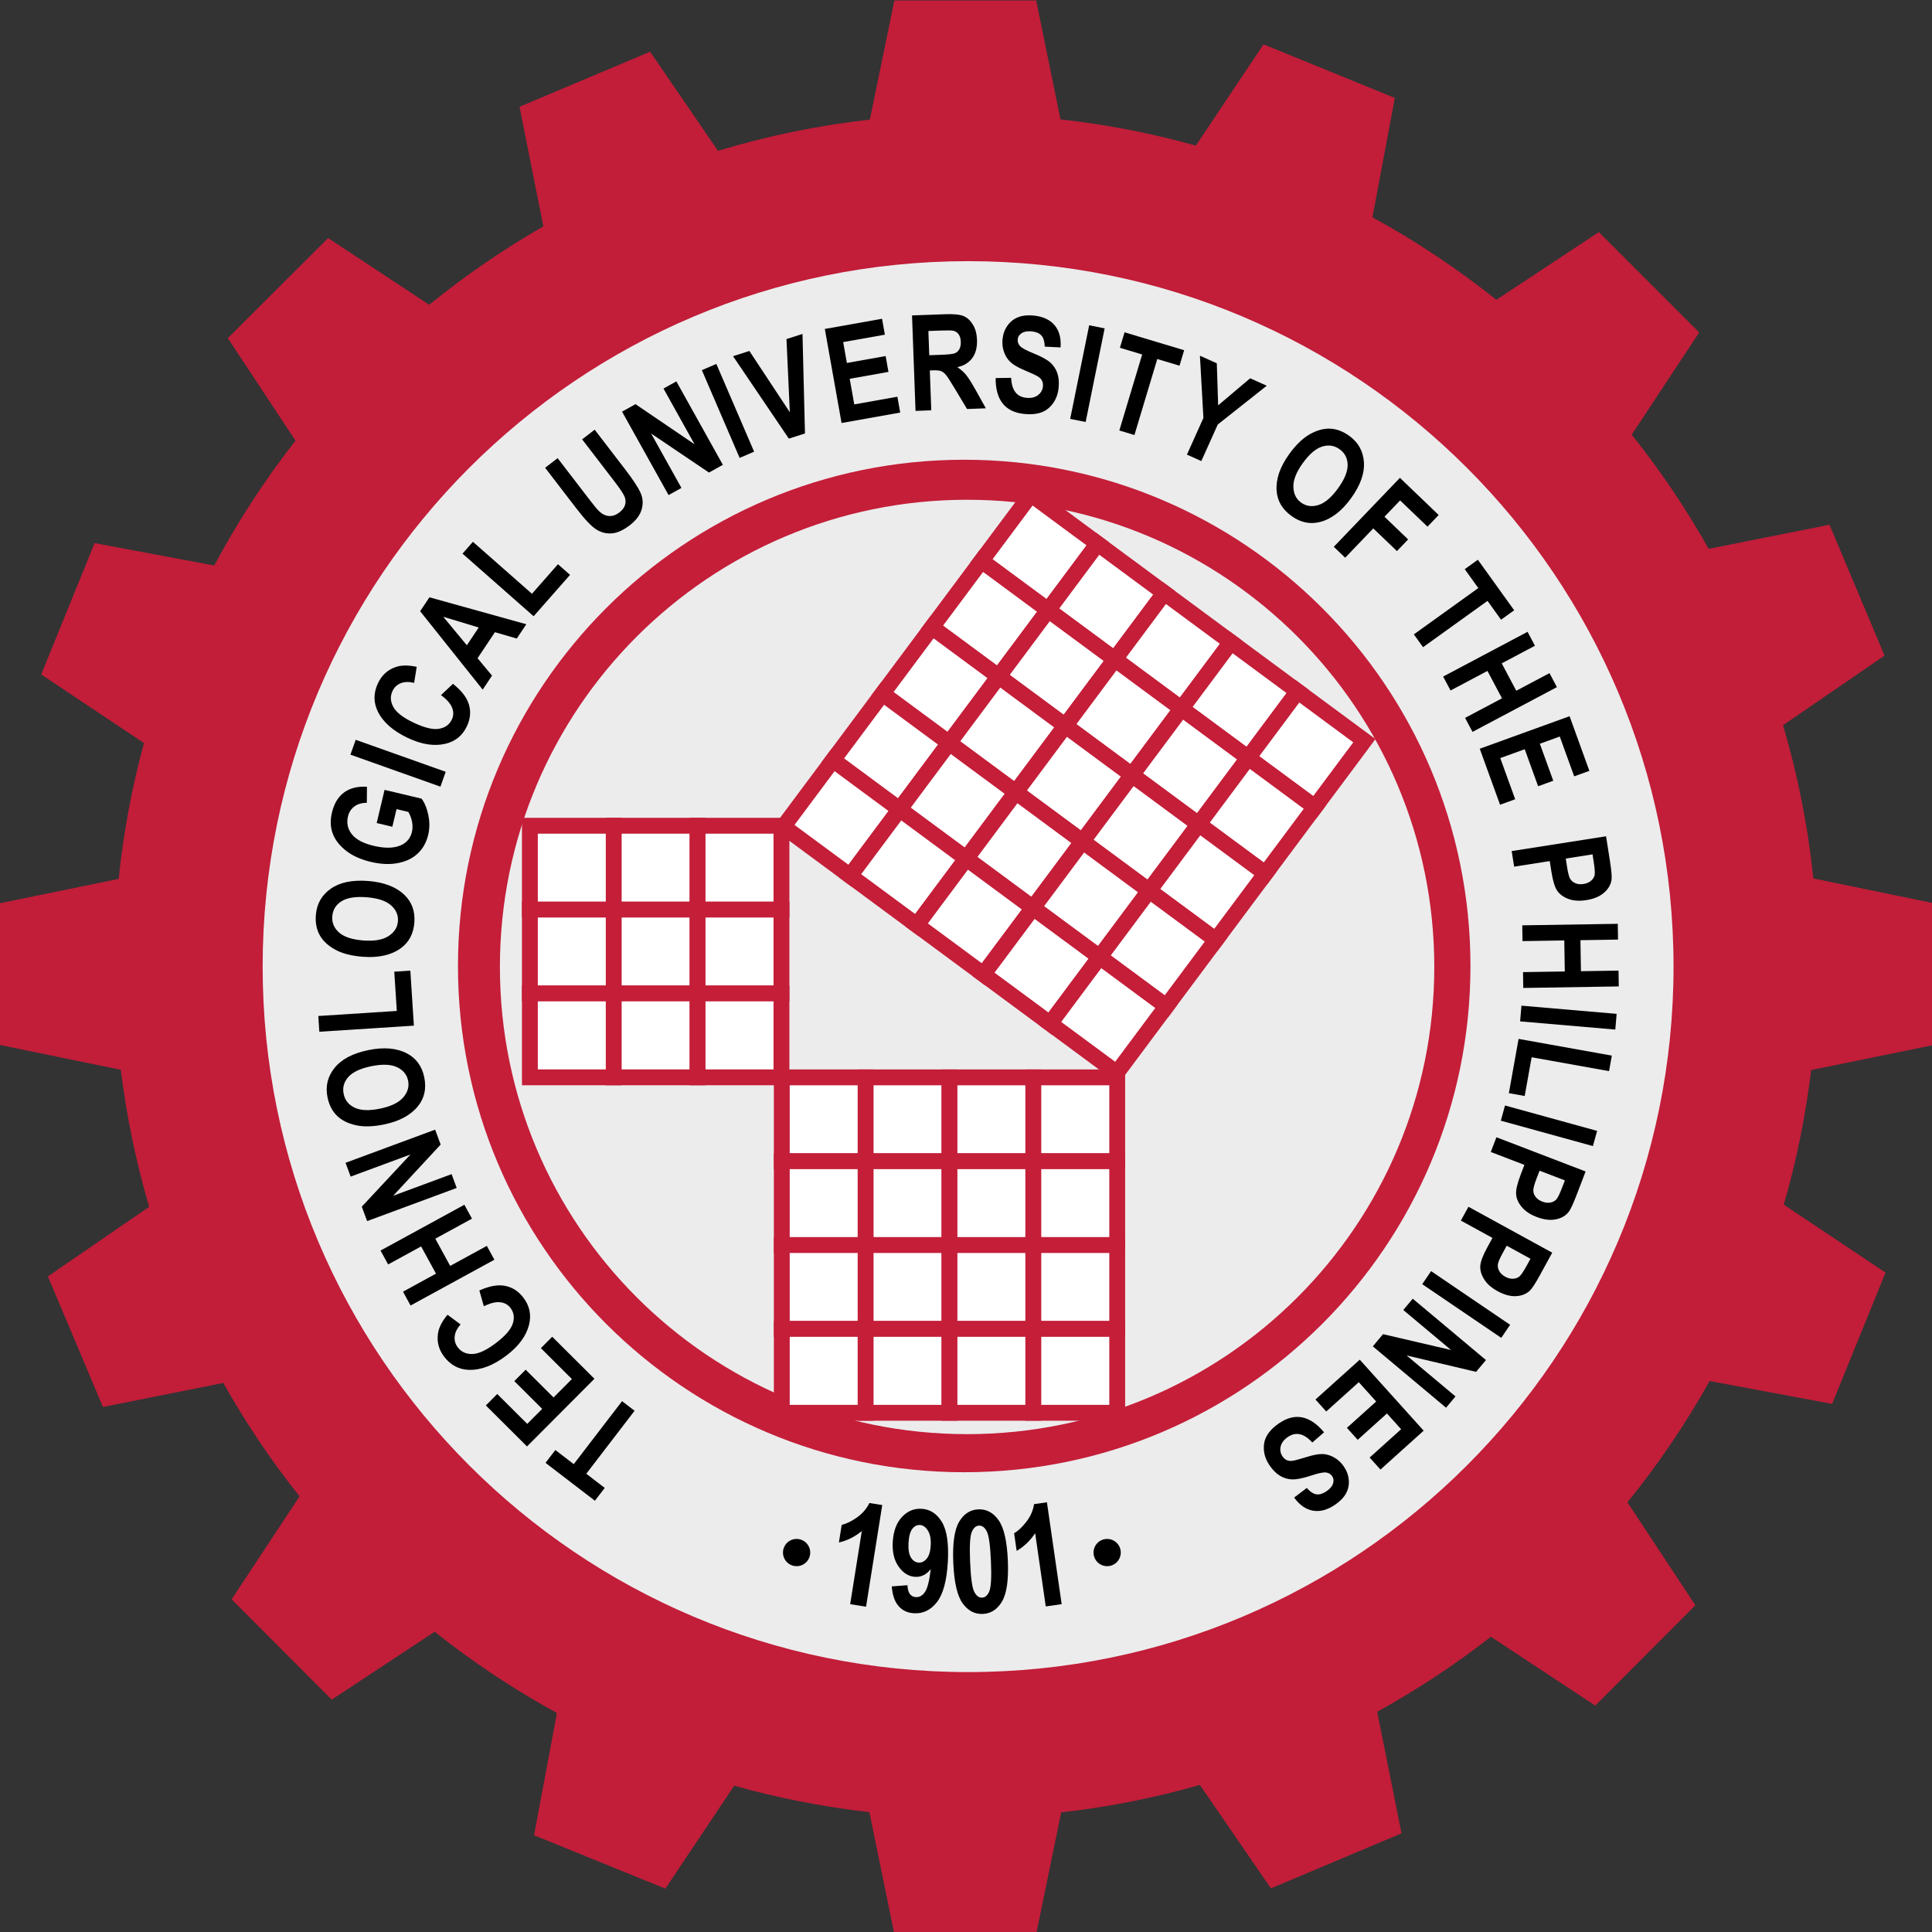 <?xml version="1.0" encoding="UTF-8" standalone="no"?>
<!-- Created with Inkscape (http://www.inkscape.org/) -->

<svg
   xmlns="http://www.w3.org/2000/svg"
   xmlns:xlink="http://www.w3.org/1999/xlink"
   xmlns:sodipodi="http://sodipodi.sourceforge.net/DTD/sodipodi-0.dtd"
   xmlns:inkscape="http://www.inkscape.org/namespaces/inkscape"
   width="300"
   height="300"
   viewBox="0 0 253.344 253.344">
  <rect x="0" y="0" width="253.344" height="253.344" fill="#333333" stroke="none"/>
  <title
     id="title4146">Technological University of the Philippines</title>
  <defs
     id="defs4">
    <linearGradient
       id="linearGradient12654">
      <stop
         style="stop-color:#c41e39;stop-opacity:1;"
         offset="0"
         id="stop12656" />
      <stop
         style="stop-color:#540d18;stop-opacity:1;"
         offset="1"
         id="stop12658" />
    </linearGradient>
    <linearGradient
       id="linearGradient12646">
      <stop
         style="stop-color:#000000;stop-opacity:1;"
         offset="0"
         id="stop12648" />
      <stop
         style="stop-color:#000000;stop-opacity:0;"
         offset="1"
         id="stop12650" />
    </linearGradient>
    <linearGradient
       id="linearGradient15036">
      <stop
         id="stop15038"
         offset="0"
         style="stop-color:#990213;stop-opacity:1;" />
      <stop
         id="stop15040"
         offset="1"
         style="stop-color:#520200;stop-opacity:1;" />
    </linearGradient>
    <linearGradient
       gradientUnits="userSpaceOnUse"
       y2="79.121"
       x2="-41.187"
       y1="-32.316"
       x1="-41.758"
       id="linearGradient15050"
       xlink:href="#linearGradient15036"
       inkscape:collect="always" />
    <linearGradient
       gradientTransform="translate(-176.456,-46.771)"
       y2="79.121"
       x2="-41.187"
       y1="-32.316"
       x1="-41.758"
       gradientUnits="userSpaceOnUse"
       id="linearGradient3092"
       xlink:href="#linearGradient15036"
       inkscape:collect="always" />
    <linearGradient
       inkscape:collect="always"
       xlink:href="#linearGradient15036"
       id="linearGradient5694"
       gradientUnits="userSpaceOnUse"
       x1="-41.758"
       y1="-32.316"
       x2="-41.187"
       y2="79.121" />
    <linearGradient
       inkscape:collect="always"
       xlink:href="#linearGradient15036"
       id="linearGradient12642"
       gradientUnits="userSpaceOnUse"
       gradientTransform="translate(-176.456,-46.771)"
       x1="-41.758"
       y1="-32.316"
       x2="-41.187"
       y2="79.121" />
    <linearGradient
       inkscape:collect="always"
       xlink:href="#linearGradient15036"
       id="linearGradient12644"
       gradientUnits="userSpaceOnUse"
       x1="-41.758"
       y1="-32.316"
       x2="-41.187"
       y2="79.121" />
  </defs>
  <g
     style="display:inline">
    <path
       style="opacity:0.991;fill:#c41e3a;fill-opacity:1;stroke-width:2;stroke-miterlimit:4"
       d="m 117.281,0.062 -3.219,15.625 c -6.844,0.769 -13.494,2.145 -19.906,4.094 L 85.25,6.781 68.125,14 71.25,29.688 c -5.27,3.019 -10.283,6.473 -14.969,10.281 l -13.25,-8.75 -13.156,13.125 8.875,13.438 c -4.013,5.115 -7.573,10.598 -10.656,16.375 l -15.688,-2.938 -7,17.219 13.469,9 c -1.559,5.766 -2.693,11.717 -3.312,17.812 L 0,118.438 l 0,18.594 15.844,3.25 c 0.748,6.162 2.009,12.158 3.719,17.969 L 6.281,167.375 13.5,184.5 29.281,181.344 c 2.941,5.227 6.285,10.213 10,14.875 l -8.906,13.5 L 43.5,222.875 57,213.969 c 5.003,3.998 10.38,7.555 16.031,10.656 l -3,16.031 17.219,7 9.031,-13.5 c 5.731,1.617 11.653,2.784 17.719,3.469 l 3.281,16 18.594,0 3.281,-15.969 c 6.232,-0.693 12.308,-1.918 18.188,-3.594 l 9.312,13.562 17.125,-7.219 -3.188,-15.938 c 5.234,-2.892 10.229,-6.178 14.906,-9.844 l 13.688,9.031 L 222.312,210.5 213.406,197 c 4.029,-4.963 7.641,-10.292 10.781,-15.906 l 16.062,3 7,-17.219 -13.344,-8.906 c 1.664,-5.712 2.857,-11.606 3.594,-17.656 l 16.062,-3.281 0,-18.594 -15.781,-3.25 c -0.705,-6.907 -2.063,-13.617 -3.969,-20.094 l 13.312,-9.125 -7.219,-17.156 -15.844,3.156 C 221.099,66.705 217.717,61.69 213.969,57 l 8.844,-13.406 -13.156,-13.156 -13.438,8.875 c -5.078,-4.048 -10.506,-7.688 -16.25,-10.812 l 2.938,-15.656 -17.219,-7.031 -8.875,13.281 c -5.743,-1.606 -11.674,-2.767 -17.75,-3.438 L 135.875,0.062 l -18.594,0 z"
       id="rect3968-1"
       inkscape:connector-curvature="0" />
  </g>
  <g
     inkscape:label="Inner Circle"
     inkscape:groupmode="layer"
     id="layer1"
     transform="translate(6.414,-809.961)"
     style="display:inline">
    <g
       id="g3990"
       transform="translate(2.143,0)">
      <path
         transform="matrix(-0.141,0.539,1.051,0.274,-149.874,731.469)"
         d="m 388.404,286.161 c 0,43.516 -68.744,78.792 -153.543,78.792 -84.8,0 -153.543,-35.276 -153.543,-78.792 0,-43.516 68.744,-78.792 153.543,-78.792 84.8,0 153.543,35.276 153.543,78.792 z"
         sodipodi:ry="78.791901"
         sodipodi:rx="153.54318"
         sodipodi:cy="286.16147"
         sodipodi:cx="234.86047"
         id="path3002-8"
         style="fill:none;stroke:none"
         sodipodi:type="arc" />
      <path
         transform="matrix(-0.209,0.414,-0.807,-0.408,397.987,955.9)"
         d="m 388.404,286.161 c 0,43.516 -68.744,78.792 -153.543,78.792 -84.8,0 -153.543,-35.276 -153.543,-78.792 0,-43.516 68.744,-78.792 153.543,-78.792 84.8,0 153.543,35.276 153.543,78.792 z"
         sodipodi:ry="78.791901"
         sodipodi:rx="153.54318"
         sodipodi:cy="286.16147"
         sodipodi:cx="234.86047"
         id="path3002-8-3"
         style="fill:none;stroke:none"
         sodipodi:type="arc" />
      <g
         transform="matrix(1.012,0,0,1.012,-7.346,590.706)"
         id="g3855"
         style="stroke:none">
        <path
           transform="matrix(0.906,0,0,1.108,24.099,212.349)"
           d="m 211.429,116.929 c 0,45.563 -45.171,82.5 -100.893,82.5 -55.722,0 -100.893,-36.937 -100.893,-82.5 0,-45.563 45.171,-82.5 100.893,-82.5 55.722,0 100.893,36.937 100.893,82.5 z"
           sodipodi:ry="82.5"
           sodipodi:rx="100.89285"
           sodipodi:cy="116.92857"
           sodipodi:cx="110.53571"
           id="path3085"
           style="fill:#ececec;fill-opacity:1;stroke:none"
           sodipodi:type="arc" />
      </g>
      <g
         id="text3857"
         style="font-size:18.571px;font-style:normal;font-variant:normal;font-weight:bold;font-stretch:normal;text-indent:0;text-align:start;text-decoration:none;line-height:1000%;letter-spacing:0px;word-spacing:0px;text-transform:none;direction:ltr;block-progression:tb;writing-mode:lr-tb;text-anchor:start;color:#000000;fill:#000000;fill-opacity:1;fill-rule:nonzero;stroke:none;stroke-width:1px;marker:none;visibility:visible;display:inline;overflow:visible;enable-background:accumulate;font-family:Arial Narrow;-inkscape-font-specification:Arial Narrow Bold"
         transform="matrix(1.01,-0.048,0.048,1.01,-326.394,609.896)">
        <path
           id="path4582"
           style="font-size:18.571px;font-style:normal;font-variant:normal;font-weight:bold;font-stretch:normal;text-align:start;line-height:1000%;writing-mode:lr-tb;text-anchor:start;marker:none;font-family:Arial Narrow;-inkscape-font-specification:Arial Narrow Bold"
           d="m 406.885,426.024 -2.042,-0.426 1.959,-9.401 c -0.942,0.699 -1.955,1.146 -3.039,1.339 l 0.472,-2.264 c 0.616,-0.112 1.291,-0.402 2.025,-0.87 0.734,-0.468 1.299,-1.065 1.698,-1.79 l 1.651,0.344 z"
           inkscape:connector-curvature="0" />
        <path
           id="path4584"
           style="font-size:18.571px;font-style:normal;font-variant:normal;font-weight:bold;font-stretch:normal;text-align:start;line-height:1000%;writing-mode:lr-tb;text-anchor:start;marker:none;font-family:Arial Narrow;-inkscape-font-specification:Arial Narrow Bold"
           d="m 410.342,423.551 2.04,-0.057 c -0.008,0.99 0.331,1.521 1.016,1.594 0.463,0.049 0.868,-0.156 1.214,-0.614 0.346,-0.459 0.641,-1.432 0.884,-2.92 -0.297,0.339 -0.618,0.585 -0.963,0.737 -0.344,0.152 -0.715,0.207 -1.112,0.165 -0.824,-0.087 -1.511,-0.558 -2.061,-1.413 -0.551,-0.855 -0.757,-1.934 -0.619,-3.239 0.148,-1.395 0.598,-2.456 1.35,-3.185 0.752,-0.729 1.618,-1.041 2.598,-0.937 1.094,0.116 1.941,0.727 2.541,1.833 0.6,1.106 0.774,2.853 0.521,5.239 -0.257,2.429 -0.812,4.136 -1.664,5.122 -0.852,0.986 -1.867,1.416 -3.046,1.291 -0.818,-0.087 -1.464,-0.427 -1.939,-1.022 -0.475,-0.594 -0.728,-1.459 -0.76,-2.593 z m 5.294,-5.038 c 0.088,-0.83 -8.2e-4,-1.483 -0.266,-1.961 -0.265,-0.478 -0.597,-0.738 -0.993,-0.78 -0.385,-0.041 -0.724,0.109 -1.019,0.448 -0.294,0.34 -0.487,0.936 -0.577,1.79 -0.09,0.854 -0.017,1.494 0.22,1.92 0.237,0.426 0.561,0.661 0.969,0.705 0.391,0.041 0.746,-0.112 1.066,-0.462 0.32,-0.349 0.52,-0.902 0.6,-1.66 z"
           inkscape:connector-curvature="0" />
        <path
           id="path4586"
           style="font-size:18.571px;font-style:normal;font-variant:normal;font-weight:bold;font-stretch:normal;text-align:start;line-height:1000%;writing-mode:lr-tb;text-anchor:start;marker:none;font-family:Arial Narrow;-inkscape-font-specification:Arial Narrow Bold"
           d="m 422.024,414.103 c 1.058,0.005 1.911,0.512 2.559,1.522 0.648,1.01 0.966,2.772 0.954,5.287 -0.012,2.509 -0.347,4.265 -1.005,5.268 -0.658,1.003 -1.512,1.503 -2.564,1.498 -1.058,-0.005 -1.911,-0.508 -2.559,-1.508 -0.648,-1.001 -0.966,-2.773 -0.954,-5.318 0.012,-2.497 0.347,-4.247 1.005,-5.25 0.658,-1.003 1.512,-1.503 2.564,-1.498 z m -0.01,2.113 c -0.411,-0.002 -0.74,0.269 -0.988,0.811 -0.247,0.543 -0.376,1.83 -0.386,3.861 -0.01,2.031 0.106,3.318 0.349,3.86 0.242,0.542 0.569,0.814 0.98,0.816 0.417,0.002 0.748,-0.268 0.992,-0.811 0.244,-0.543 0.371,-1.827 0.381,-3.852 0.01,-2.031 -0.105,-3.319 -0.344,-3.865 -0.239,-0.545 -0.567,-0.819 -0.984,-0.821 z"
           inkscape:connector-curvature="0" />
        <path
           id="path4588"
           style="font-size:18.571px;font-style:normal;font-variant:normal;font-weight:bold;font-stretch:normal;text-align:start;line-height:1000%;writing-mode:lr-tb;text-anchor:start;marker:none;font-family:Arial Narrow;-inkscape-font-specification:Arial Narrow Bold"
           d="m 432.241,426.895 -2.076,0.201 -0.923,-9.558 c -0.692,0.947 -1.527,1.675 -2.504,2.182 l -0.222,-2.302 c 0.555,-0.29 1.113,-0.768 1.675,-1.433 0.561,-0.665 0.924,-1.403 1.089,-2.214 l 1.679,-0.162 z"
           inkscape:connector-curvature="0" />
      </g>
      <path
         id="path3002-9"
         d="m 117.88,870.247 c -36.66,0 -66.384,29.724 -66.384,66.384 0,36.66 29.724,66.384 66.384,66.384 36.66,0 66.384,-29.724 66.384,-66.384 0,-36.66 -29.724,-66.384 -66.384,-66.384 z m 0.379,5.248 c 33.838,0 61.263,27.425 61.263,61.263 0,33.838 -27.425,61.263 -61.263,61.263 -33.838,0 -61.263,-27.425 -61.263,-61.263 0,-33.838 27.425,-61.263 61.263,-61.263 z"
         style="fill:#c41e39;fill-opacity:1;stroke:none"
         inkscape:connector-curvature="0" />
      <g
         id="g3884"
         style="fill:#ffffff"
         transform="matrix(1.039,0,0,1.039,-5.315,-36.884)"
         inkscape:transform-center-x="3.0280964"
         inkscape:transform-center-y="-2.4832908">
        <g
           transform="matrix(0.962,0,0,0.962,-289.73,609.656)"
           id="g4255"
           style="fill:#ffffff;stroke:#c41e39;stroke-width:1.483;stroke-miterlimit:4;stroke-opacity:1;stroke-dasharray:none">
          <rect
             y="354.859"
             x="400.497"
             height="11.006"
             width="11.006"
             id="rect3961"
             style="fill:#ffffff;stroke:#c41e39;stroke-width:2.079;stroke-linecap:butt;stroke-linejoin:miter;stroke-miterlimit:4;stroke-opacity:1;stroke-dasharray:none" />
          <rect
             y="354.859"
             x="411.497"
             height="11.006"
             width="11.006"
             id="rect3961-2"
             style="fill:#ffffff;stroke:#c41e39;stroke-width:2.079;stroke-linecap:butt;stroke-linejoin:miter;stroke-miterlimit:4;stroke-opacity:1;stroke-dasharray:none" />
          <rect
             y="354.859"
             x="422.497"
             height="11.006"
             width="11.006"
             id="rect3961-3"
             style="fill:#ffffff;stroke:#c41e39;stroke-width:2.079;stroke-linecap:butt;stroke-linejoin:miter;stroke-miterlimit:4;stroke-opacity:1;stroke-dasharray:none" />
          <rect
             y="354.859"
             x="433.497"
             height="11.006"
             width="11.006"
             id="rect3961-3-0"
             style="fill:#ffffff;stroke:#c41e39;stroke-width:2.079;stroke-linecap:butt;stroke-linejoin:miter;stroke-miterlimit:4;stroke-opacity:1;stroke-dasharray:none" />
          <rect
             y="365.859"
             x="400.497"
             height="11.006"
             width="11.006"
             id="rect3961-9"
             style="fill:#ffffff;stroke:#c41e39;stroke-width:2.079;stroke-linecap:butt;stroke-linejoin:miter;stroke-miterlimit:4;stroke-opacity:1;stroke-dasharray:none" />
          <rect
             y="365.859"
             x="411.497"
             height="11.006"
             width="11.006"
             id="rect3961-2-7"
             style="fill:#ffffff;stroke:#c41e39;stroke-width:2.079;stroke-linecap:butt;stroke-linejoin:miter;stroke-miterlimit:4;stroke-opacity:1;stroke-dasharray:none" />
          <rect
             y="365.859"
             x="422.497"
             height="11.006"
             width="11.006"
             id="rect3961-3-5"
             style="fill:#ffffff;stroke:#c41e39;stroke-width:2.079;stroke-linecap:butt;stroke-linejoin:miter;stroke-miterlimit:4;stroke-opacity:1;stroke-dasharray:none" />
          <rect
             y="365.859"
             x="433.497"
             height="11.006"
             width="11.006"
             id="rect3961-3-0-5"
             style="fill:#ffffff;stroke:#c41e39;stroke-width:2.079;stroke-linecap:butt;stroke-linejoin:miter;stroke-miterlimit:4;stroke-opacity:1;stroke-dasharray:none" />
          <rect
             y="376.859"
             x="400.497"
             height="11.006"
             width="11.006"
             id="rect3961-5"
             style="fill:#ffffff;stroke:#c41e39;stroke-width:2.079;stroke-linecap:butt;stroke-linejoin:miter;stroke-miterlimit:4;stroke-opacity:1;stroke-dasharray:none" />
          <rect
             y="376.859"
             x="411.497"
             height="11.006"
             width="11.006"
             id="rect3961-2-1"
             style="fill:#ffffff;stroke:#c41e39;stroke-width:2.079;stroke-linecap:butt;stroke-linejoin:miter;stroke-miterlimit:4;stroke-opacity:1;stroke-dasharray:none" />
          <rect
             y="376.859"
             x="422.497"
             height="11.006"
             width="11.006"
             id="rect3961-3-6"
             style="fill:#ffffff;stroke:#c41e39;stroke-width:2.079;stroke-linecap:butt;stroke-linejoin:miter;stroke-miterlimit:4;stroke-opacity:1;stroke-dasharray:none" />
          <rect
             y="376.859"
             x="433.497"
             height="11.006"
             width="11.006"
             id="rect3961-3-0-7"
             style="fill:#ffffff;stroke:#c41e39;stroke-width:2.079;stroke-linecap:butt;stroke-linejoin:miter;stroke-miterlimit:4;stroke-opacity:1;stroke-dasharray:none" />
          <rect
             y="387.859"
             x="400.497"
             height="11.006"
             width="11.006"
             id="rect3961-9-6"
             style="fill:#ffffff;stroke:#c41e39;stroke-width:2.079;stroke-linecap:butt;stroke-linejoin:miter;stroke-miterlimit:4;stroke-opacity:1;stroke-dasharray:none" />
          <rect
             y="387.859"
             x="411.497"
             height="11.006"
             width="11.006"
             id="rect3961-2-7-6"
             style="fill:#ffffff;stroke:#c41e39;stroke-width:2.079;stroke-linecap:butt;stroke-linejoin:miter;stroke-miterlimit:4;stroke-opacity:1;stroke-dasharray:none" />
          <rect
             y="387.859"
             x="422.497"
             height="11.006"
             width="11.006"
             id="rect3961-3-5-4"
             style="fill:#ffffff;stroke:#c41e39;stroke-width:2.079;stroke-linecap:butt;stroke-linejoin:miter;stroke-miterlimit:4;stroke-opacity:1;stroke-dasharray:none" />
          <rect
             y="387.859"
             x="433.497"
             height="11.006"
             width="11.006"
             id="rect3961-3-0-5-8"
             style="fill:#ffffff;stroke:#c41e39;stroke-width:2.079;stroke-linecap:butt;stroke-linejoin:miter;stroke-miterlimit:4;stroke-opacity:1;stroke-dasharray:none" />
        </g>
        <g
           inkscape:transform-center-y="-37.256526"
           inkscape:transform-center-x="5.0540407"
           transform="matrix(0.765,0.565,-0.568,0.762,22.175,380.78)"
           id="g4255-2"
           style="fill:#ffffff;stroke:#c41e39;stroke-width:1.597;stroke-miterlimit:4;stroke-opacity:1;stroke-dasharray:none">
          <rect
             y="354.859"
             x="400.497"
             height="11.006"
             width="11.006"
             id="rect3961-4"
             style="fill:#ffffff;stroke:#c41e39;stroke-width:2.104;stroke-linecap:butt;stroke-linejoin:miter;stroke-miterlimit:4;stroke-opacity:1;stroke-dasharray:none" />
          <rect
             y="354.859"
             x="411.497"
             height="11.006"
             width="11.006"
             id="rect3961-2-2"
             style="fill:#ffffff;stroke:#c41e39;stroke-width:2.104;stroke-linecap:butt;stroke-linejoin:miter;stroke-miterlimit:4;stroke-opacity:1;stroke-dasharray:none" />
          <rect
             y="354.859"
             x="422.497"
             height="11.006"
             width="11.006"
             id="rect3961-3-8"
             style="fill:#ffffff;stroke:#c41e39;stroke-width:2.104;stroke-linecap:butt;stroke-linejoin:miter;stroke-miterlimit:4;stroke-opacity:1;stroke-dasharray:none" />
          <rect
             y="354.859"
             x="433.497"
             height="11.006"
             width="11.006"
             id="rect3961-3-0-6"
             style="fill:#ffffff;stroke:#c41e39;stroke-width:2.104;stroke-linecap:butt;stroke-linejoin:miter;stroke-miterlimit:4;stroke-opacity:1;stroke-dasharray:none" />
          <rect
             y="365.859"
             x="400.497"
             height="11.006"
             width="11.006"
             id="rect3961-9-5"
             style="fill:#ffffff;stroke:#c41e39;stroke-width:2.104;stroke-linecap:butt;stroke-linejoin:miter;stroke-miterlimit:4;stroke-opacity:1;stroke-dasharray:none" />
          <rect
             y="365.859"
             x="411.497"
             height="11.006"
             width="11.006"
             id="rect3961-2-7-8"
             style="fill:#ffffff;stroke:#c41e39;stroke-width:2.104;stroke-linecap:butt;stroke-linejoin:miter;stroke-miterlimit:4;stroke-opacity:1;stroke-dasharray:none" />
          <rect
             y="365.859"
             x="422.497"
             height="11.006"
             width="11.006"
             id="rect3961-3-5-9"
             style="fill:#ffffff;stroke:#c41e39;stroke-width:2.104;stroke-linecap:butt;stroke-linejoin:miter;stroke-miterlimit:4;stroke-opacity:1;stroke-dasharray:none" />
          <rect
             y="365.859"
             x="433.497"
             height="11.006"
             width="11.006"
             id="rect3961-3-0-5-81"
             style="fill:#ffffff;stroke:#c41e39;stroke-width:2.104;stroke-linecap:butt;stroke-linejoin:miter;stroke-miterlimit:4;stroke-opacity:1;stroke-dasharray:none" />
          <rect
             y="376.859"
             x="400.497"
             height="11.006"
             width="11.006"
             id="rect3961-5-8"
             style="fill:#ffffff;stroke:#c41e39;stroke-width:2.104;stroke-linecap:butt;stroke-linejoin:miter;stroke-miterlimit:4;stroke-opacity:1;stroke-dasharray:none" />
          <rect
             y="376.859"
             x="411.497"
             height="11.006"
             width="11.006"
             id="rect3961-2-1-8"
             style="fill:#ffffff;stroke:#c41e39;stroke-width:2.104;stroke-linecap:butt;stroke-linejoin:miter;stroke-miterlimit:4;stroke-opacity:1;stroke-dasharray:none" />
          <rect
             y="376.859"
             x="422.497"
             height="11.006"
             width="11.006"
             id="rect3961-3-6-9"
             style="fill:#ffffff;stroke:#c41e39;stroke-width:2.104;stroke-linecap:butt;stroke-linejoin:miter;stroke-miterlimit:4;stroke-opacity:1;stroke-dasharray:none" />
          <rect
             y="376.859"
             x="433.497"
             height="11.006"
             width="11.006"
             id="rect3961-3-0-7-0"
             style="fill:#ffffff;stroke:#c41e39;stroke-width:2.104;stroke-linecap:butt;stroke-linejoin:miter;stroke-miterlimit:4;stroke-opacity:1;stroke-dasharray:none" />
          <rect
             y="387.859"
             x="400.497"
             height="11.006"
             width="11.006"
             id="rect3961-9-6-2"
             style="fill:#ffffff;stroke:#c41e39;stroke-width:2.104;stroke-linecap:butt;stroke-linejoin:miter;stroke-miterlimit:4;stroke-opacity:1;stroke-dasharray:none" />
          <rect
             y="387.859"
             x="411.497"
             height="11.006"
             width="11.006"
             id="rect3961-2-7-6-7"
             style="fill:#ffffff;stroke:#c41e39;stroke-width:2.104;stroke-linecap:butt;stroke-linejoin:miter;stroke-miterlimit:4;stroke-opacity:1;stroke-dasharray:none" />
          <rect
             y="387.859"
             x="422.497"
             height="11.006"
             width="11.006"
             id="rect3961-3-5-4-4"
             style="fill:#ffffff;stroke:#c41e39;stroke-width:2.104;stroke-linecap:butt;stroke-linejoin:miter;stroke-miterlimit:4;stroke-opacity:1;stroke-dasharray:none" />
          <rect
             y="387.859"
             x="433.497"
             height="11.006"
             width="11.006"
             id="rect3961-3-0-5-8-0"
             style="fill:#ffffff;stroke:#c41e39;stroke-width:2.104;stroke-linecap:butt;stroke-linejoin:miter;stroke-miterlimit:4;stroke-opacity:1;stroke-dasharray:none" />
          <rect
             y="398.859"
             x="400.497"
             height="11.006"
             width="11.006"
             id="rect3961-9-6-2-6"
             style="fill:#ffffff;stroke:#c41e39;stroke-width:2.104;stroke-linecap:butt;stroke-linejoin:miter;stroke-miterlimit:4;stroke-opacity:1;stroke-dasharray:none" />
          <rect
             y="398.859"
             x="411.497"
             height="11.006"
             width="11.006"
             id="rect3961-2-7-6-7-8"
             style="fill:#ffffff;stroke:#c41e39;stroke-width:2.104;stroke-linecap:butt;stroke-linejoin:miter;stroke-miterlimit:4;stroke-opacity:1;stroke-dasharray:none" />
          <rect
             y="398.859"
             x="422.497"
             height="11.006"
             width="11.006"
             id="rect3961-3-5-4-4-9"
             style="fill:#ffffff;stroke:#c41e39;stroke-width:2.104;stroke-linecap:butt;stroke-linejoin:miter;stroke-miterlimit:4;stroke-opacity:1;stroke-dasharray:none" />
          <rect
             y="398.859"
             x="433.497"
             height="11.006"
             width="11.006"
             id="rect3961-3-0-5-8-0-5"
             style="fill:#ffffff;stroke:#c41e39;stroke-width:2.104;stroke-linecap:butt;stroke-linejoin:miter;stroke-miterlimit:4;stroke-opacity:1;stroke-dasharray:none" />
          <rect
             y="354.859"
             x="444.497"
             height="11.006"
             width="11.006"
             id="rect3961-3-0-6-3"
             style="fill:#ffffff;stroke:#c41e39;stroke-width:2.104;stroke-linecap:butt;stroke-linejoin:miter;stroke-miterlimit:4;stroke-opacity:1;stroke-dasharray:none" />
          <rect
             y="365.859"
             x="444.497"
             height="11.006"
             width="11.006"
             id="rect3961-3-0-5-81-1"
             style="fill:#ffffff;stroke:#c41e39;stroke-width:2.104;stroke-linecap:butt;stroke-linejoin:miter;stroke-miterlimit:4;stroke-opacity:1;stroke-dasharray:none" />
          <rect
             y="376.859"
             x="444.497"
             height="11.006"
             width="11.006"
             id="rect3961-3-0-7-0-5"
             style="fill:#ffffff;stroke:#c41e39;stroke-width:2.104;stroke-linecap:butt;stroke-linejoin:miter;stroke-miterlimit:4;stroke-opacity:1;stroke-dasharray:none" />
          <rect
             y="387.859"
             x="444.497"
             height="11.006"
             width="11.006"
             id="rect3961-3-0-5-8-0-2"
             style="fill:#ffffff;stroke:#c41e39;stroke-width:2.104;stroke-linecap:butt;stroke-linejoin:miter;stroke-miterlimit:4;stroke-opacity:1;stroke-dasharray:none" />
          <rect
             y="398.859"
             x="444.497"
             height="11.006"
             width="11.006"
             id="rect3961-3-0-5-8-0-5-4"
             style="fill:#ffffff;stroke:#c41e39;stroke-width:2.104;stroke-linecap:butt;stroke-linejoin:miter;stroke-miterlimit:4;stroke-opacity:1;stroke-dasharray:none" />
        </g>
        <g
           transform="matrix(0.962,0,0,0.962,-54.412,539.866)"
           id="g4255-7"
           style="fill:#ffffff;stroke:#c41e39;stroke-width:1.483;stroke-miterlimit:4;stroke-opacity:1;stroke-dasharray:none">
          <g
             style="fill:#ffffff;stroke:#c41e39;stroke-width:2.079;stroke-miterlimit:4;stroke-opacity:1;stroke-dasharray:none"
             transform="translate(-326.636,13.883)"
             id="g15017">
            <rect
               style="fill:#ffffff;stroke:#c41e39;stroke-width:2.079;stroke-linecap:butt;stroke-linejoin:miter;stroke-miterlimit:4;stroke-opacity:1;stroke-dasharray:none"
               id="rect3961-28"
               width="11.006"
               height="11.006"
               x="449.471"
               y="380.512" />
            <rect
               style="fill:#ffffff;stroke:#c41e39;stroke-width:2.079;stroke-linecap:butt;stroke-linejoin:miter;stroke-miterlimit:4;stroke-opacity:1;stroke-dasharray:none"
               id="rect3961-2-4"
               width="11.006"
               height="11.006"
               x="460.471"
               y="380.512" />
            <rect
               style="fill:#ffffff;stroke:#c41e39;stroke-width:2.079;stroke-linecap:butt;stroke-linejoin:miter;stroke-miterlimit:4;stroke-opacity:1;stroke-dasharray:none"
               id="rect3961-3-3"
               width="11.006"
               height="11.006"
               x="471.471"
               y="380.512" />
            <rect
               style="fill:#ffffff;stroke:#c41e39;stroke-width:2.079;stroke-linecap:butt;stroke-linejoin:miter;stroke-miterlimit:4;stroke-opacity:1;stroke-dasharray:none"
               id="rect3961-9-3"
               width="11.006"
               height="11.006"
               x="449.471"
               y="391.512" />
            <rect
               style="fill:#ffffff;stroke:#c41e39;stroke-width:2.079;stroke-linecap:butt;stroke-linejoin:miter;stroke-miterlimit:4;stroke-opacity:1;stroke-dasharray:none"
               id="rect3961-2-7-7"
               width="11.006"
               height="11.006"
               x="460.471"
               y="391.512" />
            <rect
               style="fill:#ffffff;stroke:#c41e39;stroke-width:2.079;stroke-linecap:butt;stroke-linejoin:miter;stroke-miterlimit:4;stroke-opacity:1;stroke-dasharray:none"
               id="rect3961-3-5-0"
               width="11.006"
               height="11.006"
               x="471.471"
               y="391.512" />
            <rect
               style="fill:#ffffff;stroke:#c41e39;stroke-width:2.079;stroke-linecap:butt;stroke-linejoin:miter;stroke-miterlimit:4;stroke-opacity:1;stroke-dasharray:none"
               id="rect3961-5-0"
               width="11.006"
               height="11.006"
               x="449.471"
               y="402.512" />
            <rect
               style="fill:#ffffff;stroke:#c41e39;stroke-width:2.079;stroke-linecap:butt;stroke-linejoin:miter;stroke-miterlimit:4;stroke-opacity:1;stroke-dasharray:none"
               id="rect3961-2-1-1"
               width="11.006"
               height="11.006"
               x="460.471"
               y="402.512" />
            <rect
               style="fill:#ffffff;stroke:#c41e39;stroke-width:2.079;stroke-linecap:butt;stroke-linejoin:miter;stroke-miterlimit:4;stroke-opacity:1;stroke-dasharray:none"
               id="rect3961-3-6-96"
               width="11.006"
               height="11.006"
               x="471.471"
               y="402.512" />
          </g>
        </g>
      </g>
      <path
         sodipodi:type="arc"
         style="fill:#000000;fill-opacity:1;stroke-width:2;stroke-miterlimit:4;stroke-dasharray:none"
         id="path3942"
         sodipodi:cx="107.67857"
         sodipodi:cy="201.37947"
         sodipodi:rx="1.7857143"
         sodipodi:ry="1.7857143"
         d="m 109.464,201.379 c 0,0.986 -0.799,1.786 -1.786,1.786 -0.986,0 -1.786,-0.799 -1.786,-1.786 0,-0.986 0.799,-1.786 1.786,-1.786 0.986,0 1.786,0.799 1.786,1.786 z"
         transform="translate(-11.776,812.17)" />
      <use
         x="0"
         y="0"
         xlink:href="#path3942"
         id="use3944"
         transform="translate(40.722,0)"
         width="253.344"
         height="253.344" />
    </g>
  </g>
  <g
     inkscape:groupmode="layer"
     id="layer3"
     inkscape:label="Text"
     style="display:inline">
    <path
       transform="matrix(-0.553,0.818,-0.818,-0.553,300.474,93.072)"
       sodipodi:type="arc"
       style="opacity:0.991;fill:none;stroke:none;display:inline"
       id="path4106"
       sodipodi:cx="126.67411"
       sodipodi:cy="126.66732"
       sodipodi:rx="73.816971"
       sodipodi:ry="73.816971"
       d="m 200.491,126.667 a 73.817,73.817 0 1 1 -147.634,0 73.817,73.817 0 1 1 147.634,0 z" />
    <g
       style="font-size:18.18px;font-style:normal;font-weight:normal;line-height:125%;letter-spacing:0px;word-spacing:0px;fill:#000000;fill-opacity:1;stroke:none;display:inline;font-family:Arial Narrow;-inkscape-font-specification:Arial Narrow"
       id="text4108">
      <path
         d="m 83.213,184.995 -6.334,8.258 2.42,1.857 -1.29,1.681 -6.475,-4.967 1.29,-1.681 2.414,1.851 6.334,-8.258 z"
         style="font-size:17.5px;font-weight:bold;letter-spacing:0.25px;font-family:Arial Narrow;-inkscape-font-specification:Arial Narrow Bold"
         id="path4149"
         inkscape:connector-curvature="0" />
      <path
         d="m 77.948,180.799 -8.84,8.875 -5.4,-5.379 1.495,-1.501 3.935,3.92 1.96,-1.968 -3.657,-3.642 1.489,-1.495 3.657,3.642 2.406,-2.416 -4.068,-4.052 1.489,-1.495 z"
         style="font-size:17.5px;font-weight:bold;letter-spacing:0.25px;font-family:Arial Narrow;-inkscape-font-specification:Arial Narrow Bold"
         id="path4151"
         inkscape:connector-curvature="0" />
      <path
         d="m 63.448,171.293 -0.589,-2.071 c 1.307,-0.594 2.439,-0.794 3.394,-0.602 0.955,0.193 1.754,0.714 2.395,1.565 0.806,1.069 1.048,2.246 0.726,3.53 -0.374,1.481 -1.368,2.83 -2.983,4.048 -1.705,1.287 -3.33,1.909 -4.874,1.868 -1.341,-0.037 -2.437,-0.62 -3.288,-1.748 -0.693,-0.919 -0.959,-1.924 -0.798,-3.016 0.113,-0.777 0.531,-1.599 1.254,-2.466 l 1.713,1.277 c -0.462,0.513 -0.72,1.034 -0.774,1.563 -0.054,0.529 0.079,1.006 0.398,1.428 0.456,0.605 1.092,0.899 1.908,0.883 0.816,-0.016 1.831,-0.482 3.045,-1.398 1.26,-0.95 2.015,-1.813 2.266,-2.587 0.251,-0.774 0.151,-1.459 -0.298,-2.055 -0.329,-0.437 -0.783,-0.686 -1.362,-0.749 -0.579,-0.063 -1.29,0.113 -2.133,0.528 z"
         style="font-size:17.5px;font-weight:bold;letter-spacing:0.25px;font-family:Arial Narrow;-inkscape-font-specification:Arial Narrow Bold"
         id="path4153"
         inkscape:connector-curvature="0" />
      <path
         d="m 64.83,165.188 -10.994,6.005 -0.991,-1.815 4.327,-2.364 -1.95,-3.57 -4.327,2.364 -0.995,-1.822 10.994,-6.005 0.995,1.822 -4.807,2.626 1.95,3.57 4.807,-2.626 z"
         style="font-size:17.5px;font-weight:bold;letter-spacing:0.25px;font-family:Arial Narrow;-inkscape-font-specification:Arial Narrow Bold"
         id="path4155"
         inkscape:connector-curvature="0" />
      <path
         d="m 59.888,155.776 -11.748,4.347 -0.7,-1.891 6.387,-6.846 -7.846,2.903 -0.67,-1.811 11.748,-4.347 0.724,1.955 -6.226,6.714 7.661,-2.835 z"
         style="font-size:17.5px;font-weight:bold;letter-spacing:0.25px;font-family:Arial Narrow;-inkscape-font-specification:Arial Narrow Bold"
         id="path4157"
         inkscape:connector-curvature="0" />
      <path
         d="m 50.375,147.447 c -1.462,0.302 -2.71,0.335 -3.745,0.098 -1.035,-0.237 -1.856,-0.656 -2.463,-1.257 -0.607,-0.602 -1.014,-1.399 -1.219,-2.392 -0.298,-1.439 0.009,-2.726 0.921,-3.86 0.911,-1.134 2.382,-1.911 4.413,-2.331 2.053,-0.425 3.756,-0.277 5.109,0.444 1.195,0.631 1.942,1.669 2.241,3.114 0.301,1.456 0.034,2.71 -0.801,3.761 -0.956,1.198 -2.441,2.006 -4.455,2.422 z m -0.516,-2.075 c 1.411,-0.292 2.414,-0.779 3.009,-1.46 0.595,-0.682 0.81,-1.418 0.647,-2.21 -0.165,-0.798 -0.652,-1.386 -1.46,-1.766 -0.809,-0.38 -1.938,-0.419 -3.388,-0.119 -1.423,0.294 -2.421,0.767 -2.996,1.418 -0.575,0.651 -0.777,1.39 -0.606,2.215 0.171,0.826 0.653,1.427 1.446,1.804 0.793,0.377 1.91,0.416 3.349,0.119 z"
         style="font-size:17.5px;font-weight:bold;letter-spacing:0.25px;font-family:Arial Narrow;-inkscape-font-specification:Arial Narrow Bold"
         id="path4159"
         inkscape:connector-curvature="0" />
      <path
         d="m 54.273,134.494 -12.399,0.799 -0.133,-2.064 10.292,-0.664 -0.332,-5.15 2.106,-0.136 z"
         style="font-size:17.5px;font-weight:bold;letter-spacing:0.25px;font-family:Arial Narrow;-inkscape-font-specification:Arial Narrow Bold"
         id="path4161"
         inkscape:connector-curvature="0" />
      <path
         d="m 47.575,125.462 c -1.488,-0.113 -2.697,-0.426 -3.626,-0.939 -0.929,-0.513 -1.603,-1.143 -2.02,-1.889 -0.418,-0.746 -0.588,-1.624 -0.511,-2.635 0.111,-1.466 0.761,-2.617 1.95,-3.455 1.189,-0.838 2.817,-1.179 4.885,-1.022 2.09,0.159 3.686,0.771 4.788,1.837 0.974,0.937 1.406,2.141 1.294,3.612 -0.113,1.483 -0.715,2.614 -1.809,3.393 -1.25,0.888 -2.9,1.254 -4.951,1.098 z m 0.076,-2.137 c 1.437,0.109 2.536,-0.082 3.296,-0.573 0.76,-0.491 1.171,-1.139 1.232,-1.946 0.062,-0.812 -0.244,-1.512 -0.916,-2.101 -0.672,-0.588 -1.747,-0.938 -3.224,-1.05 -1.448,-0.11 -2.539,0.069 -3.271,0.536 -0.732,0.467 -1.131,1.121 -1.194,1.962 -0.064,0.841 0.234,1.552 0.892,2.133 0.659,0.581 1.721,0.928 3.186,1.039 z"
         style="font-size:17.5px;font-weight:bold;letter-spacing:0.25px;font-family:Arial Narrow;-inkscape-font-specification:Arial Narrow Bold"
         id="path4163"
         inkscape:connector-curvature="0" />
      <path
         d="m 51.448,108.412 -2.053,-0.488 1.033,-4.348 4.855,1.153 c 0.411,0.56 0.707,1.286 0.888,2.178 0.18,0.892 0.175,1.742 -0.018,2.552 -0.234,0.987 -0.684,1.799 -1.348,2.438 -0.664,0.639 -1.532,1.063 -2.604,1.274 -1.072,0.211 -2.262,0.161 -3.57,-0.15 -1.341,-0.319 -2.436,-0.814 -3.283,-1.487 -0.847,-0.673 -1.422,-1.421 -1.724,-2.245 -0.302,-0.824 -0.335,-1.732 -0.099,-2.724 0.283,-1.192 0.813,-2.074 1.591,-2.648 0.777,-0.574 1.778,-0.823 3.002,-0.749 l -0.017,2.104 c -0.662,8.7e-4 -1.206,0.161 -1.634,0.481 -0.427,0.32 -0.707,0.757 -0.839,1.311 -0.204,0.859 -0.035,1.634 0.506,2.325 0.541,0.691 1.497,1.199 2.866,1.524 1.469,0.349 2.654,0.326 3.556,-0.069 0.777,-0.337 1.265,-0.926 1.465,-1.769 0.093,-0.394 0.098,-0.824 0.013,-1.292 -0.085,-0.468 -0.249,-0.907 -0.491,-1.316 l -1.546,-0.367 z"
         style="font-size:17.5px;font-weight:bold;letter-spacing:0.25px;font-family:Arial Narrow;-inkscape-font-specification:Arial Narrow Bold"
         id="path4165"
         inkscape:connector-curvature="0" />
      <path
         d="m 57.754,103.155 -11.803,-4.196 0.693,-1.948 11.803,4.196 z"
         style="font-size:17.5px;font-weight:bold;letter-spacing:0.25px;font-family:Arial Narrow;-inkscape-font-specification:Arial Narrow Bold"
         id="path4167"
         inkscape:connector-curvature="0" />
      <path
         d="m 57.828,91.152 1.565,-1.479 c 1.131,0.885 1.832,1.795 2.102,2.732 0.271,0.936 0.177,1.885 -0.28,2.847 -0.575,1.209 -1.507,1.967 -2.795,2.276 -1.486,0.353 -3.142,0.095 -4.969,-0.774 -1.929,-0.918 -3.232,-2.07 -3.909,-3.459 -0.587,-1.206 -0.577,-2.448 0.03,-3.723 0.494,-1.039 1.263,-1.74 2.305,-2.102 0.741,-0.259 1.664,-0.268 2.767,-0.028 l -0.341,2.109 c -0.668,-0.173 -1.25,-0.161 -1.744,0.036 -0.494,0.197 -0.855,0.535 -1.083,1.013 -0.325,0.684 -0.293,1.384 0.099,2.1 0.391,0.716 1.274,1.401 2.647,2.054 1.425,0.678 2.539,0.949 3.341,0.813 0.803,-0.136 1.364,-0.54 1.685,-1.214 0.235,-0.494 0.246,-1.012 0.034,-1.554 -0.212,-0.542 -0.697,-1.092 -1.454,-1.647 z"
         style="font-size:17.5px;font-weight:bold;letter-spacing:0.25px;font-family:Arial Narrow;-inkscape-font-specification:Arial Narrow Bold"
         id="path4169"
         inkscape:connector-curvature="0" />
      <path
         d="m 69.016,81.858 -1.252,1.876 -2.865,-0.833 -2.277,3.412 1.897,2.283 -1.224,1.834 -8.201,-10.279 1.219,-1.827 z m -6.243,0.426 -4.649,-1.407 3.094,3.739 z"
         style="font-size:17.5px;font-weight:bold;letter-spacing:0.25px;font-family:Arial Narrow;-inkscape-font-specification:Arial Narrow Bold"
         id="path4171"
         inkscape:connector-curvature="0" />
      <path
         d="m 69.974,80.809 -9.325,-8.21 1.366,-1.552 7.741,6.815 3.41,-3.874 1.584,1.395 z"
         style="font-size:17.5px;font-weight:bold;letter-spacing:0.25px;font-family:Arial Narrow;-inkscape-font-specification:Arial Narrow Bold"
         id="path4173"
         inkscape:connector-curvature="0" />
      <path
         d="m 71.482,61.337 1.64,-1.259 4.132,5.381 c 0.642,0.836 1.08,1.365 1.315,1.586 0.409,0.383 0.842,0.589 1.299,0.618 0.457,0.03 0.909,-0.127 1.357,-0.471 0.38,-0.291 0.624,-0.614 0.733,-0.967 0.109,-0.353 0.093,-0.714 -0.05,-1.082 -0.143,-0.368 -0.594,-1.047 -1.354,-2.036 l -4.221,-5.496 1.647,-1.265 4.007,5.218 c 1.024,1.333 1.692,2.351 2.006,3.054 0.314,0.703 0.363,1.431 0.146,2.183 -0.216,0.752 -0.734,1.441 -1.551,2.069 -0.849,0.652 -1.63,1.009 -2.34,1.07 -0.711,0.061 -1.386,-0.103 -2.026,-0.491 -0.64,-0.389 -1.53,-1.326 -2.672,-2.813 z"
         style="font-size:17.5px;font-weight:bold;letter-spacing:0.25px;font-family:Arial Narrow;-inkscape-font-specification:Arial Narrow Bold"
         id="path4175"
         inkscape:connector-curvature="0" />
      <path
         d="m 87.67,64.922 -6.099,-10.942 1.761,-0.982 7.745,5.26 -4.073,-7.307 1.687,-0.94 6.099,10.942 -1.821,1.015 -7.59,-5.122 3.977,7.135 z"
         style="font-size:17.5px;font-weight:bold;letter-spacing:0.25px;font-family:Arial Narrow;-inkscape-font-specification:Arial Narrow Bold"
         id="path4177"
         inkscape:connector-curvature="0" />
      <path
         d="m 96.988,60.045 -4.952,-11.506 1.899,-0.817 4.952,11.506 z"
         style="font-size:17.5px;font-weight:bold;letter-spacing:0.25px;font-family:Arial Narrow;-inkscape-font-specification:Arial Narrow Bold"
         id="path4179"
         inkscape:connector-curvature="0" />
      <path
         d="m 103.441,57.518 -7.315,-10.81 2.14,-0.686 5.304,8.036 -0.438,-9.596 2.099,-0.673 0.325,13.051 z"
         style="font-size:17.5px;font-weight:bold;letter-spacing:0.25px;font-family:Arial Narrow;-inkscape-font-specification:Arial Narrow Bold"
         id="path4181"
         inkscape:connector-curvature="0" />
      <path
         d="m 110.355,55.469 -2.196,-12.333 7.504,-1.336 0.371,2.086 -5.468,0.974 0.487,2.734 5.081,-0.905 0.37,2.078 -5.081,0.905 0.598,3.357 5.653,-1.007 0.37,2.078 z"
         style="font-size:17.5px;font-weight:bold;letter-spacing:0.25px;font-family:Arial Narrow;-inkscape-font-specification:Arial Narrow Bold"
         id="path4183"
         inkscape:connector-curvature="0" />
      <path
         d="M 120.054,53.881 119.594,41.362 123.958,41.202 c 1.116,-0.041 1.917,0.042 2.403,0.249 0.486,0.207 0.894,0.583 1.221,1.127 0.328,0.544 0.506,1.203 0.534,1.977 0.036,0.979 -0.17,1.776 -0.617,2.391 -0.448,0.615 -1.101,1.015 -1.961,1.201 0.456,0.302 0.836,0.638 1.14,1.006 0.304,0.368 0.725,1.032 1.262,1.993 l 1.337,2.396 -2.468,0.091 -1.603,-2.669 c -0.577,-0.965 -0.967,-1.568 -1.17,-1.808 -0.203,-0.241 -0.414,-0.404 -0.634,-0.49 -0.22,-0.086 -0.569,-0.12 -1.047,-0.103 l -0.427,0.016 0.192,5.226 z m 1.801,-7.3 1.537,-0.057 c 0.939,-0.035 1.536,-0.098 1.789,-0.19 0.253,-0.092 0.455,-0.266 0.605,-0.522 0.15,-0.256 0.218,-0.592 0.202,-1.008 -0.015,-0.398 -0.106,-0.716 -0.274,-0.952 -0.168,-0.236 -0.391,-0.395 -0.667,-0.476 -0.196,-0.055 -0.758,-0.066 -1.686,-0.032 l -1.622,0.06 z"
         style="font-size:17.5px;font-weight:bold;letter-spacing:0.25px;font-family:Arial Narrow;-inkscape-font-specification:Arial Narrow Bold"
         id="path4185"
         inkscape:connector-curvature="0" />
      <path
         d="m 130.557,49.574 2.039,-0.029 c 0.062,1.616 0.721,2.489 1.979,2.619 0.623,0.065 1.13,-0.047 1.521,-0.336 0.391,-0.289 0.611,-0.674 0.661,-1.156 0.029,-0.283 -0.008,-0.531 -0.112,-0.742 -0.104,-0.211 -0.277,-0.394 -0.519,-0.548 -0.242,-0.154 -0.837,-0.432 -1.786,-0.834 -0.851,-0.357 -1.464,-0.713 -1.839,-1.067 -0.376,-0.354 -0.658,-0.797 -0.846,-1.329 -0.188,-0.532 -0.252,-1.09 -0.192,-1.674 0.07,-0.68 0.288,-1.276 0.654,-1.788 0.365,-0.512 0.834,-0.879 1.407,-1.1 0.573,-0.221 1.259,-0.29 2.058,-0.208 1.201,0.125 2.105,0.548 2.712,1.269 0.607,0.722 0.867,1.691 0.781,2.907 l -2.077,-0.104 c -0.021,-0.678 -0.168,-1.166 -0.441,-1.463 -0.273,-0.297 -0.687,-0.475 -1.242,-0.533 -0.555,-0.058 -0.995,0.014 -1.32,0.215 -0.324,0.201 -0.505,0.475 -0.54,0.82 -0.035,0.34 0.071,0.64 0.319,0.901 0.248,0.261 0.848,0.58 1.799,0.96 1.006,0.408 1.722,0.801 2.15,1.181 0.427,0.379 0.736,0.844 0.925,1.393 0.189,0.549 0.245,1.198 0.168,1.946 -0.112,1.082 -0.539,1.957 -1.282,2.625 -0.742,0.668 -1.822,0.928 -3.238,0.781 -2.504,-0.26 -3.751,-1.829 -3.738,-4.709 z"
         style="font-size:17.5px;font-weight:bold;letter-spacing:0.25px;font-family:Arial Narrow;-inkscape-font-specification:Arial Narrow Bold"
         id="path4187"
         inkscape:connector-curvature="0" />
      <path
         d="m 140.333,54.928 2.492,-12.277 2.027,0.411 -2.492,12.277 z"
         style="font-size:17.5px;font-weight:bold;letter-spacing:0.25px;font-family:Arial Narrow;-inkscape-font-specification:Arial Narrow Bold"
         id="path4189"
         inkscape:connector-curvature="0" />
      <path
         d="m 146.778,56.45 2.996,-9.967 -2.921,-0.878 0.61,-2.029 7.815,2.349 -0.61,2.029 -2.913,-0.876 -2.996,9.967 z"
         style="font-size:17.5px;font-weight:bold;letter-spacing:0.25px;font-family:Arial Narrow;-inkscape-font-specification:Arial Narrow Bold"
         id="path4191"
         inkscape:connector-curvature="0" />
      <path
         d="m 155.644,59.614 2.16,-4.809 -0.457,-8.158 2.214,0.994 0.175,5.512 4.198,-3.548 2.175,0.977 -6.425,5.086 -2.153,4.794 z"
         style="font-size:17.5px;font-weight:bold;letter-spacing:0.25px;font-family:Arial Narrow;-inkscape-font-specification:Arial Narrow Bold"
         id="path4193"
         inkscape:connector-curvature="0" />
      <path
         d="m 169.049,59.552 c 0.873,-1.211 1.771,-2.078 2.694,-2.603 0.923,-0.525 1.811,-0.771 2.665,-0.738 0.854,0.033 1.692,0.346 2.515,0.939 1.192,0.86 1.835,2.015 1.93,3.467 0.095,1.452 -0.465,3.019 -1.677,4.7 -1.226,1.7 -2.581,2.742 -4.066,3.126 -1.307,0.343 -2.56,0.082 -3.756,-0.781 -1.206,-0.87 -1.856,-1.974 -1.951,-3.313 -0.105,-1.53 0.444,-3.128 1.646,-4.796 z m 1.783,1.18 c -0.843,1.169 -1.253,2.206 -1.231,3.11 0.022,0.904 0.361,1.593 1.017,2.066 0.661,0.476 1.417,0.581 2.27,0.315 0.852,-0.267 1.712,-1.001 2.578,-2.202 0.85,-1.178 1.266,-2.202 1.25,-3.07 -0.016,-0.869 -0.366,-1.549 -1.05,-2.042 -0.684,-0.493 -1.446,-0.61 -2.285,-0.352 -0.84,0.259 -1.689,0.984 -2.549,2.176 z"
         style="font-size:17.5px;font-weight:bold;letter-spacing:0.25px;font-family:Arial Narrow;-inkscape-font-specification:Arial Narrow Bold"
         id="path4195"
         inkscape:connector-curvature="0" />
      <path
         d="m 174.902,71.702 8.669,-9.043 5.083,4.873 -1.467,1.53 -3.59,-3.442 -2.052,2.14 3.103,2.974 -1.467,1.53 -3.103,-2.974 -3.684,3.843 z"
         style="font-size:17.5px;font-weight:bold;letter-spacing:0.25px;font-family:Arial Narrow;-inkscape-font-specification:Arial Narrow Bold"
         id="path4197"
         inkscape:connector-curvature="0" />
      <path
         d="m 185.399,83.186 8.452,-6.073 -1.78,-2.477 1.721,-1.237 4.762,6.627 -1.721,1.237 -1.775,-2.47 -8.452,6.073 z"
         style="font-size:17.5px;font-weight:bold;letter-spacing:0.25px;font-family:Arial Narrow;-inkscape-font-specification:Arial Narrow Bold"
         id="path4199"
         inkscape:connector-curvature="0" />
      <path
         d="m 189.242,88.718 11.067,-5.869 0.969,1.827 -4.356,2.31 1.906,3.593 4.356,-2.31 0.973,1.834 -11.067,5.869 -0.973,-1.834 4.839,-2.566 -1.906,-3.593 -4.839,2.566 z"
         style="font-size:17.5px;font-weight:bold;letter-spacing:0.25px;font-family:Arial Narrow;-inkscape-font-specification:Arial Narrow Bold"
         id="path4201"
         inkscape:connector-curvature="0" />
      <path
         d="m 194.041,98.182 11.778,-4.266 2.596,7.166 -1.992,0.722 -1.891,-5.222 -2.611,0.946 1.758,4.853 -1.984,0.719 -1.758,-4.853 -3.206,1.161 1.956,5.399 -1.984,0.719 z"
         style="font-size:17.5px;font-weight:bold;letter-spacing:0.25px;font-family:Arial Narrow;-inkscape-font-specification:Arial Narrow Bold"
         id="path4203"
         inkscape:connector-curvature="0" />
      <path
         d="m 198.228,111.602 12.376,-1.94 0.516,3.292 c 0.192,1.227 0.259,2.038 0.2,2.434 -0.097,0.632 -0.427,1.193 -0.991,1.682 -0.563,0.489 -1.338,0.811 -2.322,0.965 -0.895,0.14 -1.671,0.089 -2.329,-0.154 -0.658,-0.243 -1.149,-0.598 -1.473,-1.066 -0.324,-0.468 -0.583,-1.321 -0.777,-2.559 l -0.21,-1.342 -4.668,0.732 z m 10.602,0.431 -3.512,0.55 0.177,1.131 c 0.119,0.76 0.253,1.268 0.403,1.524 0.15,0.256 0.378,0.45 0.683,0.58 0.306,0.131 0.661,0.164 1.067,0.101 0.411,-0.064 0.743,-0.209 0.996,-0.433 0.253,-0.224 0.407,-0.476 0.461,-0.756 0.054,-0.28 0.014,-0.847 -0.12,-1.702 z"
         style="font-size:17.5px;font-weight:bold;letter-spacing:0.25px;font-family:Arial Narrow;-inkscape-font-specification:Arial Narrow Bold"
         id="path4205"
         inkscape:connector-curvature="0" />
      <path
         d="m 199.616,121.34 12.525,-0.2 0.033,2.068 -4.93,0.079 0.065,4.067 4.93,-0.079 0.033,2.076 -12.525,0.2 -0.033,-2.076 5.477,-0.087 -0.065,-4.067 -5.477,0.087 z"
         style="font-size:17.5px;font-weight:bold;letter-spacing:0.25px;font-family:Arial Narrow;-inkscape-font-specification:Arial Narrow Bold"
         id="path4207"
         inkscape:connector-curvature="0" />
      <path
         d="m 199.51,131.874 12.481,1.074 -0.177,2.06 -12.481,-1.074 z"
         style="font-size:17.5px;font-weight:bold;letter-spacing:0.25px;font-family:Arial Narrow;-inkscape-font-specification:Arial Narrow Bold"
         id="path4209"
         inkscape:connector-curvature="0" />
      <path
         d="m 199.132,136.231 12.229,2.192 -0.365,2.035 -10.152,-1.819 -0.91,5.08 -2.077,-0.372 z"
         style="font-size:17.5px;font-weight:bold;letter-spacing:0.25px;font-family:Arial Narrow;-inkscape-font-specification:Arial Narrow Bold"
         id="path4211"
         inkscape:connector-curvature="0" />
      <path
         d="m 197.353,144.963 12.076,3.33 -0.55,1.993 -12.076,-3.33 z"
         style="font-size:17.5px;font-weight:bold;letter-spacing:0.25px;font-family:Arial Narrow;-inkscape-font-specification:Arial Narrow Bold"
         id="path4213"
         inkscape:connector-curvature="0" />
      <path
         d="m 196.226,149.129 11.696,4.487 -1.194,3.111 c -0.445,1.159 -0.791,1.896 -1.04,2.209 -0.399,0.5 -0.965,0.821 -1.697,0.964 -0.732,0.143 -1.564,0.036 -2.494,-0.321 -0.846,-0.324 -1.493,-0.756 -1.943,-1.294 -0.449,-0.538 -0.698,-1.091 -0.746,-1.659 -0.048,-0.567 0.153,-1.436 0.602,-2.606 l 0.487,-1.268 -4.412,-1.692 z m 8.977,5.658 -3.319,-1.273 -0.41,1.069 c -0.275,0.718 -0.412,1.225 -0.41,1.522 0.002,0.297 0.103,0.578 0.303,0.844 0.2,0.266 0.491,0.472 0.874,0.619 0.388,0.149 0.748,0.189 1.079,0.121 0.331,-0.068 0.59,-0.21 0.776,-0.425 0.186,-0.215 0.435,-0.727 0.745,-1.536 z"
         style="font-size:17.5px;font-weight:bold;letter-spacing:0.25px;font-family:Arial Narrow;-inkscape-font-specification:Arial Narrow Bold"
         id="path4215"
         inkscape:connector-curvature="0" />
      <path
         d="m 192.558,158.245 10.986,6.02 -1.601,2.923 c -0.597,1.089 -1.039,1.772 -1.328,2.049 -0.463,0.441 -1.067,0.684 -1.811,0.727 -0.745,0.043 -1.554,-0.174 -2.429,-0.654 -0.794,-0.435 -1.378,-0.95 -1.751,-1.544 -0.373,-0.594 -0.545,-1.175 -0.516,-1.744 0.029,-0.569 0.345,-1.403 0.947,-2.502 l 0.653,-1.192 -4.144,-2.271 z m 8.134,6.815 -3.117,-1.708 -0.55,1.004 c -0.37,0.674 -0.573,1.159 -0.611,1.453 -0.038,0.294 0.025,0.587 0.187,0.877 0.162,0.29 0.423,0.534 0.783,0.731 0.365,0.2 0.716,0.288 1.053,0.265 0.337,-0.023 0.613,-0.129 0.826,-0.317 0.214,-0.188 0.528,-0.662 0.945,-1.421 z"
         style="font-size:17.5px;font-weight:bold;letter-spacing:0.25px;font-family:Arial Narrow;-inkscape-font-specification:Arial Narrow Bold"
         id="path4217"
         inkscape:connector-curvature="0" />
      <path
         d="m 187.66,166.684 10.362,7.039 -1.162,1.711 -10.362,-7.039 z"
         style="font-size:17.5px;font-weight:bold;letter-spacing:0.25px;font-family:Arial Narrow;-inkscape-font-specification:Arial Narrow Bold"
         id="path4219"
         inkscape:connector-curvature="0" />
      <path
         d="m 185.254,170.3 9.601,8.046 -1.295,1.546 -9.112,-2.151 6.412,5.373 -1.24,1.48 -9.601,-8.046 1.339,-1.598 8.917,2.077 -6.261,-5.247 z"
         style="font-size:17.5px;font-weight:bold;letter-spacing:0.25px;font-family:Arial Narrow;-inkscape-font-specification:Arial Narrow Bold"
         id="path4221"
         inkscape:connector-curvature="0" />
      <path
         d="m 178.304,178.295 8.38,9.311 -5.665,5.099 -1.418,-1.575 4.128,-3.716 -1.858,-2.064 -3.836,3.453 -1.412,-1.569 3.836,-3.453 -2.281,-2.534 -4.268,3.841 -1.412,-1.569 z"
         style="font-size:17.5px;font-weight:bold;letter-spacing:0.25px;font-family:Arial Narrow;-inkscape-font-specification:Arial Narrow Bold"
         id="path4223"
         inkscape:connector-curvature="0" />
      <path
         d="m 173.624,187.821 -1.54,1.336 c -1.088,-1.196 -2.156,-1.438 -3.201,-0.727 -0.518,0.352 -0.834,0.765 -0.946,1.237 -0.113,0.473 -0.033,0.909 0.239,1.31 0.16,0.236 0.348,0.401 0.564,0.495 0.216,0.094 0.466,0.123 0.75,0.084 0.284,-0.038 0.918,-0.209 1.903,-0.514 0.881,-0.275 1.579,-0.398 2.094,-0.37 0.515,0.029 1.016,0.185 1.503,0.471 0.487,0.285 0.895,0.671 1.225,1.156 0.384,0.565 0.602,1.161 0.653,1.788 0.051,0.627 -0.072,1.209 -0.367,1.748 -0.295,0.538 -0.775,1.033 -1.439,1.485 -0.999,0.679 -1.963,0.938 -2.891,0.778 -0.929,-0.161 -1.753,-0.734 -2.471,-1.72 l 1.655,-1.259 c 0.453,0.505 0.88,0.783 1.28,0.834 0.4,0.052 0.831,-0.08 1.293,-0.393 0.462,-0.314 0.752,-0.652 0.87,-1.015 0.118,-0.363 0.08,-0.688 -0.116,-0.975 -0.192,-0.283 -0.467,-0.444 -0.824,-0.483 -0.357,-0.039 -1.022,0.102 -1.994,0.426 -1.032,0.336 -1.833,0.497 -2.405,0.483 -0.571,-0.015 -1.106,-0.171 -1.605,-0.469 -0.499,-0.298 -0.96,-0.758 -1.382,-1.38 -0.612,-0.9 -0.849,-1.844 -0.712,-2.833 0.137,-0.989 0.795,-1.883 1.972,-2.684 2.082,-1.416 4.047,-1.019 5.893,1.191 z"
         style="font-size:17.5px;font-weight:bold;letter-spacing:0.25px;font-family:Arial Narrow;-inkscape-font-specification:Arial Narrow Bold"
         id="path4225"
         inkscape:connector-curvature="0" />
    </g>
  </g>
</svg>
